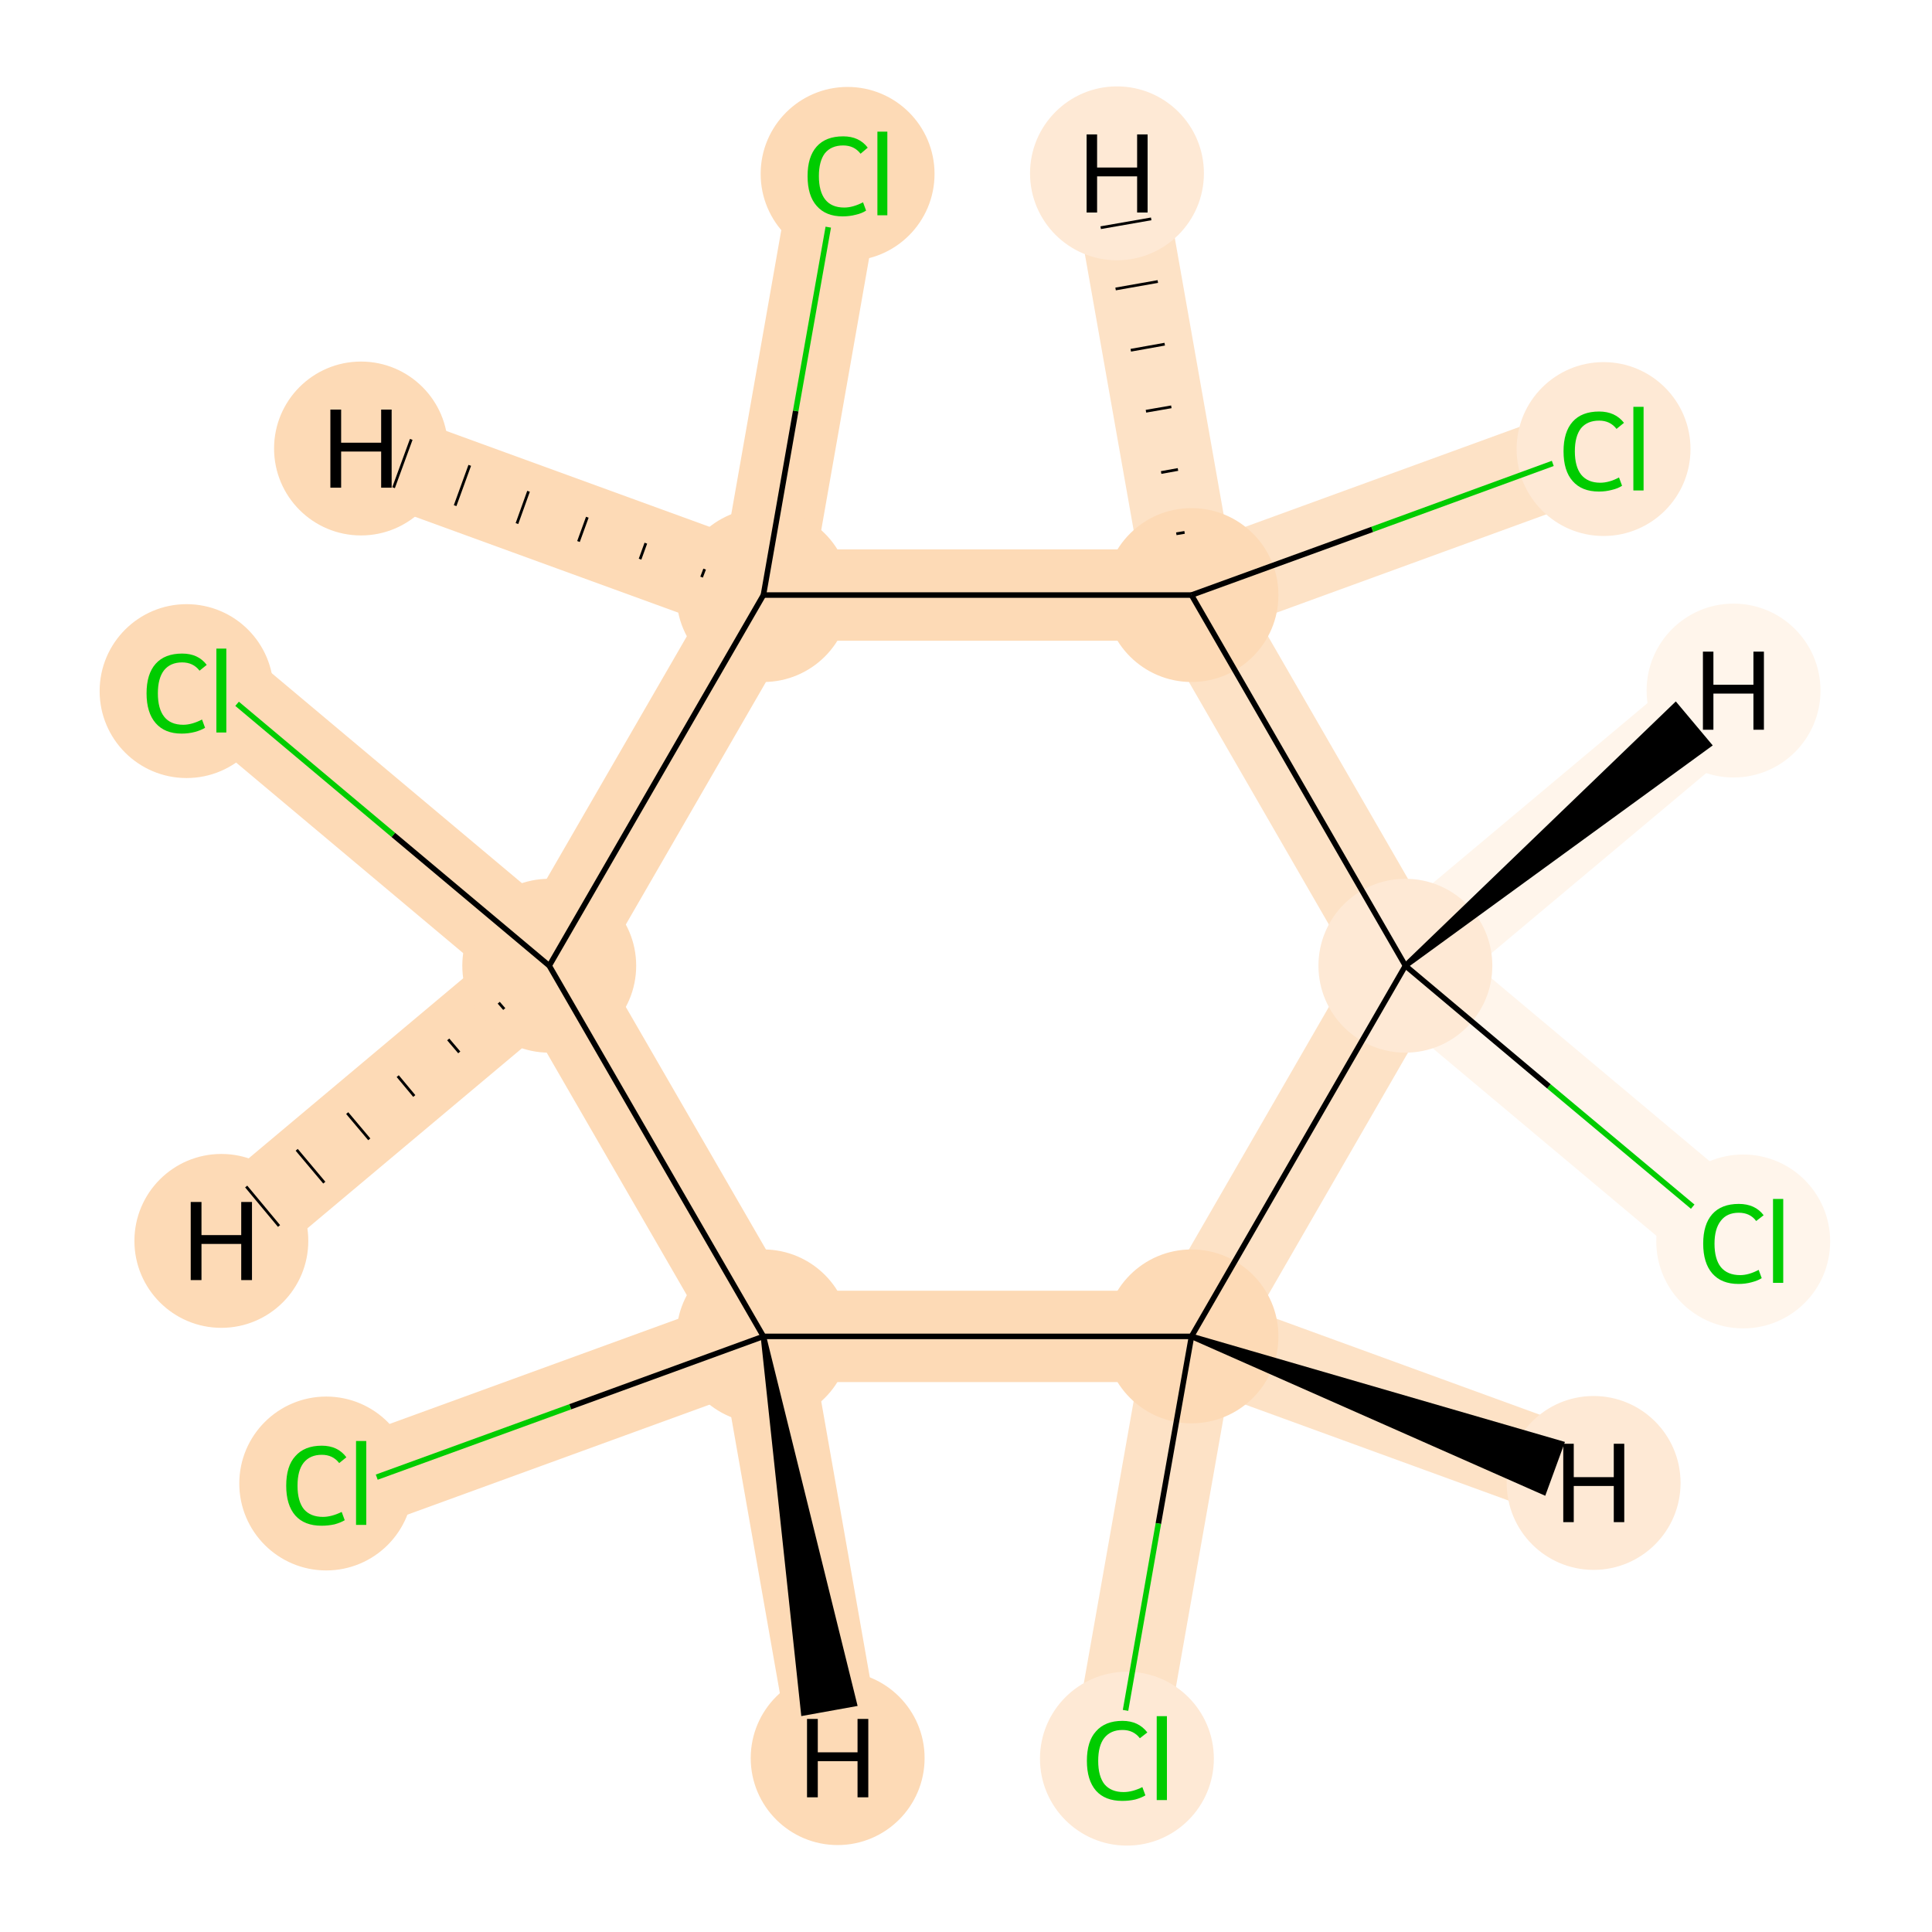 <?xml version='1.0' encoding='iso-8859-1'?>
<svg version='1.1' baseProfile='full'
              xmlns='http://www.w3.org/2000/svg'
                      xmlns:rdkit='http://www.rdkit.org/xml'
                      xmlns:xlink='http://www.w3.org/1999/xlink'
                  xml:space='preserve'
width='700px' height='700px' viewBox='0 0 700 700'>
<!-- END OF HEADER -->
<rect style='opacity:1.0;fill:#FFFFFF;stroke:none' width='700.0' height='700.0' x='0.0' y='0.0'> </rect>
<path d='M 628.1,449.6 L 509.2,349.9' style='fill:none;fill-rule:evenodd;stroke:#FFF5EB;stroke-width:33.1px;stroke-linecap:butt;stroke-linejoin:miter;stroke-opacity:1' />
<path d='M 509.2,349.9 L 431.7,484.2' style='fill:none;fill-rule:evenodd;stroke:#FDE2C6;stroke-width:33.1px;stroke-linecap:butt;stroke-linejoin:miter;stroke-opacity:1' />
<path d='M 509.2,349.9 L 431.7,215.6' style='fill:none;fill-rule:evenodd;stroke:#FDE2C6;stroke-width:33.1px;stroke-linecap:butt;stroke-linejoin:miter;stroke-opacity:1' />
<path d='M 509.2,349.9 L 628.1,250.2' style='fill:none;fill-rule:evenodd;stroke:#FFF5EB;stroke-width:33.1px;stroke-linecap:butt;stroke-linejoin:miter;stroke-opacity:1' />
<path d='M 431.7,484.2 L 404.7,637.0' style='fill:none;fill-rule:evenodd;stroke:#FDE2C6;stroke-width:33.1px;stroke-linecap:butt;stroke-linejoin:miter;stroke-opacity:1' />
<path d='M 431.7,484.2 L 276.6,484.2' style='fill:none;fill-rule:evenodd;stroke:#FDDAB6;stroke-width:33.1px;stroke-linecap:butt;stroke-linejoin:miter;stroke-opacity:1' />
<path d='M 431.7,484.2 L 577.4,537.3' style='fill:none;fill-rule:evenodd;stroke:#FDE2C6;stroke-width:33.1px;stroke-linecap:butt;stroke-linejoin:miter;stroke-opacity:1' />
<path d='M 276.6,484.2 L 130.8,537.3' style='fill:none;fill-rule:evenodd;stroke:#FDDAB6;stroke-width:33.1px;stroke-linecap:butt;stroke-linejoin:miter;stroke-opacity:1' />
<path d='M 276.6,484.2 L 199.0,349.9' style='fill:none;fill-rule:evenodd;stroke:#FDDAB6;stroke-width:33.1px;stroke-linecap:butt;stroke-linejoin:miter;stroke-opacity:1' />
<path d='M 276.6,484.2 L 303.5,637.0' style='fill:none;fill-rule:evenodd;stroke:#FDDAB6;stroke-width:33.1px;stroke-linecap:butt;stroke-linejoin:miter;stroke-opacity:1' />
<path d='M 199.0,349.9 L 276.6,215.6' style='fill:none;fill-rule:evenodd;stroke:#FDDAB6;stroke-width:33.1px;stroke-linecap:butt;stroke-linejoin:miter;stroke-opacity:1' />
<path d='M 199.0,349.9 L 80.2,250.2' style='fill:none;fill-rule:evenodd;stroke:#FDDAB6;stroke-width:33.1px;stroke-linecap:butt;stroke-linejoin:miter;stroke-opacity:1' />
<path d='M 199.0,349.9 L 80.2,449.6' style='fill:none;fill-rule:evenodd;stroke:#FDDAB6;stroke-width:33.1px;stroke-linecap:butt;stroke-linejoin:miter;stroke-opacity:1' />
<path d='M 276.6,215.6 L 431.7,215.6' style='fill:none;fill-rule:evenodd;stroke:#FDDAB6;stroke-width:33.1px;stroke-linecap:butt;stroke-linejoin:miter;stroke-opacity:1' />
<path d='M 276.6,215.6 L 303.5,62.8' style='fill:none;fill-rule:evenodd;stroke:#FDDAB6;stroke-width:33.1px;stroke-linecap:butt;stroke-linejoin:miter;stroke-opacity:1' />
<path d='M 276.6,215.6 L 130.8,162.5' style='fill:none;fill-rule:evenodd;stroke:#FDDAB6;stroke-width:33.1px;stroke-linecap:butt;stroke-linejoin:miter;stroke-opacity:1' />
<path d='M 431.7,215.6 L 577.4,162.5' style='fill:none;fill-rule:evenodd;stroke:#FDE2C6;stroke-width:33.1px;stroke-linecap:butt;stroke-linejoin:miter;stroke-opacity:1' />
<path d='M 431.7,215.6 L 404.7,62.8' style='fill:none;fill-rule:evenodd;stroke:#FDE2C6;stroke-width:33.1px;stroke-linecap:butt;stroke-linejoin:miter;stroke-opacity:1' />
<ellipse cx='631.6' cy='449.8' rx='31.0' ry='31.0'  style='fill:#FFF5EB;fill-rule:evenodd;stroke:#FFF5EB;stroke-width:1.0px;stroke-linecap:butt;stroke-linejoin:miter;stroke-opacity:1' />
<ellipse cx='509.2' cy='349.9' rx='31.0' ry='31.0'  style='fill:#FEE9D5;fill-rule:evenodd;stroke:#FEE9D5;stroke-width:1.0px;stroke-linecap:butt;stroke-linejoin:miter;stroke-opacity:1' />
<ellipse cx='431.7' cy='484.2' rx='31.0' ry='31.0'  style='fill:#FDDAB6;fill-rule:evenodd;stroke:#FDDAB6;stroke-width:1.0px;stroke-linecap:butt;stroke-linejoin:miter;stroke-opacity:1' />
<ellipse cx='408.3' cy='637.2' rx='31.0' ry='31.0'  style='fill:#FEE9D5;fill-rule:evenodd;stroke:#FEE9D5;stroke-width:1.0px;stroke-linecap:butt;stroke-linejoin:miter;stroke-opacity:1' />
<ellipse cx='276.6' cy='484.2' rx='31.0' ry='31.0'  style='fill:#FDDAB6;fill-rule:evenodd;stroke:#FDDAB6;stroke-width:1.0px;stroke-linecap:butt;stroke-linejoin:miter;stroke-opacity:1' />
<ellipse cx='118.2' cy='537.5' rx='31.0' ry='31.0'  style='fill:#FDDAB6;fill-rule:evenodd;stroke:#FDDAB6;stroke-width:1.0px;stroke-linecap:butt;stroke-linejoin:miter;stroke-opacity:1' />
<ellipse cx='199.0' cy='349.9' rx='31.0' ry='31.0'  style='fill:#FDDAB6;fill-rule:evenodd;stroke:#FDDAB6;stroke-width:1.0px;stroke-linecap:butt;stroke-linejoin:miter;stroke-opacity:1' />
<ellipse cx='276.6' cy='215.6' rx='31.0' ry='31.0'  style='fill:#FDDAB6;fill-rule:evenodd;stroke:#FDDAB6;stroke-width:1.0px;stroke-linecap:butt;stroke-linejoin:miter;stroke-opacity:1' />
<ellipse cx='431.7' cy='215.6' rx='31.0' ry='31.0'  style='fill:#FDDAB6;fill-rule:evenodd;stroke:#FDDAB6;stroke-width:1.0px;stroke-linecap:butt;stroke-linejoin:miter;stroke-opacity:1' />
<ellipse cx='581.0' cy='162.7' rx='31.0' ry='31.0'  style='fill:#FEE9D5;fill-rule:evenodd;stroke:#FEE9D5;stroke-width:1.0px;stroke-linecap:butt;stroke-linejoin:miter;stroke-opacity:1' />
<ellipse cx='307.1' cy='63.0' rx='31.0' ry='31.0'  style='fill:#FDDAB6;fill-rule:evenodd;stroke:#FDDAB6;stroke-width:1.0px;stroke-linecap:butt;stroke-linejoin:miter;stroke-opacity:1' />
<ellipse cx='67.6' cy='250.4' rx='31.0' ry='31.0'  style='fill:#FDDAB6;fill-rule:evenodd;stroke:#FDDAB6;stroke-width:1.0px;stroke-linecap:butt;stroke-linejoin:miter;stroke-opacity:1' />
<ellipse cx='628.1' cy='250.2' rx='31.0' ry='31.0'  style='fill:#FFF5EB;fill-rule:evenodd;stroke:#FFF5EB;stroke-width:1.0px;stroke-linecap:butt;stroke-linejoin:miter;stroke-opacity:1' />
<ellipse cx='577.4' cy='537.3' rx='31.0' ry='31.0'  style='fill:#FEE9D5;fill-rule:evenodd;stroke:#FEE9D5;stroke-width:1.0px;stroke-linecap:butt;stroke-linejoin:miter;stroke-opacity:1' />
<ellipse cx='303.5' cy='637.0' rx='31.0' ry='31.0'  style='fill:#FDDAB6;fill-rule:evenodd;stroke:#FDDAB6;stroke-width:1.0px;stroke-linecap:butt;stroke-linejoin:miter;stroke-opacity:1' />
<ellipse cx='80.2' cy='449.6' rx='31.0' ry='31.0'  style='fill:#FDDAB6;fill-rule:evenodd;stroke:#FDDAB6;stroke-width:1.0px;stroke-linecap:butt;stroke-linejoin:miter;stroke-opacity:1' />
<ellipse cx='130.8' cy='162.5' rx='31.0' ry='31.0'  style='fill:#FDDAB6;fill-rule:evenodd;stroke:#FDDAB6;stroke-width:1.0px;stroke-linecap:butt;stroke-linejoin:miter;stroke-opacity:1' />
<ellipse cx='404.7' cy='62.8' rx='31.0' ry='31.0'  style='fill:#FEE9D5;fill-rule:evenodd;stroke:#FEE9D5;stroke-width:1.0px;stroke-linecap:butt;stroke-linejoin:miter;stroke-opacity:1' />
<path class='bond-0 atom-0 atom-1' d='M 613.3,437.2 L 561.2,393.6' style='fill:none;fill-rule:evenodd;stroke:#00CC00;stroke-width:2.0px;stroke-linecap:butt;stroke-linejoin:miter;stroke-opacity:1' />
<path class='bond-0 atom-0 atom-1' d='M 561.2,393.6 L 509.2,349.9' style='fill:none;fill-rule:evenodd;stroke:#000000;stroke-width:2.0px;stroke-linecap:butt;stroke-linejoin:miter;stroke-opacity:1' />
<path class='bond-1 atom-1 atom-2' d='M 509.2,349.9 L 431.7,484.2' style='fill:none;fill-rule:evenodd;stroke:#000000;stroke-width:2.0px;stroke-linecap:butt;stroke-linejoin:miter;stroke-opacity:1' />
<path class='bond-11 atom-8 atom-1' d='M 431.7,215.6 L 509.2,349.9' style='fill:none;fill-rule:evenodd;stroke:#000000;stroke-width:2.0px;stroke-linecap:butt;stroke-linejoin:miter;stroke-opacity:1' />
<path class='bond-12 atom-1 atom-12' d='M 509.2,349.9 L 619.1,269.9 L 607.1,255.6 Z' style='fill:#000000;fill-rule:evenodd;fill-opacity:1;stroke:#000000;stroke-width:2.0px;stroke-linecap:butt;stroke-linejoin:miter;stroke-opacity:1;' />
<path class='bond-2 atom-2 atom-3' d='M 431.7,484.2 L 419.7,552.0' style='fill:none;fill-rule:evenodd;stroke:#000000;stroke-width:2.0px;stroke-linecap:butt;stroke-linejoin:miter;stroke-opacity:1' />
<path class='bond-2 atom-2 atom-3' d='M 419.7,552.0 L 407.8,619.7' style='fill:none;fill-rule:evenodd;stroke:#00CC00;stroke-width:2.0px;stroke-linecap:butt;stroke-linejoin:miter;stroke-opacity:1' />
<path class='bond-3 atom-2 atom-4' d='M 431.7,484.2 L 276.6,484.2' style='fill:none;fill-rule:evenodd;stroke:#000000;stroke-width:2.0px;stroke-linecap:butt;stroke-linejoin:miter;stroke-opacity:1' />
<path class='bond-13 atom-2 atom-13' d='M 431.7,484.2 L 559.3,540.6 L 565.7,523.1 Z' style='fill:#000000;fill-rule:evenodd;fill-opacity:1;stroke:#000000;stroke-width:2.0px;stroke-linecap:butt;stroke-linejoin:miter;stroke-opacity:1;' />
<path class='bond-4 atom-4 atom-5' d='M 276.6,484.2 L 206.6,509.7' style='fill:none;fill-rule:evenodd;stroke:#000000;stroke-width:2.0px;stroke-linecap:butt;stroke-linejoin:miter;stroke-opacity:1' />
<path class='bond-4 atom-4 atom-5' d='M 206.6,509.7 L 136.5,535.2' style='fill:none;fill-rule:evenodd;stroke:#00CC00;stroke-width:2.0px;stroke-linecap:butt;stroke-linejoin:miter;stroke-opacity:1' />
<path class='bond-5 atom-4 atom-6' d='M 276.6,484.2 L 199.0,349.9' style='fill:none;fill-rule:evenodd;stroke:#000000;stroke-width:2.0px;stroke-linecap:butt;stroke-linejoin:miter;stroke-opacity:1' />
<path class='bond-14 atom-4 atom-14' d='M 276.6,484.2 L 291.2,620.6 L 309.5,617.3 Z' style='fill:#000000;fill-rule:evenodd;fill-opacity:1;stroke:#000000;stroke-width:2.0px;stroke-linecap:butt;stroke-linejoin:miter;stroke-opacity:1;' />
<path class='bond-6 atom-6 atom-7' d='M 199.0,349.9 L 276.6,215.6' style='fill:none;fill-rule:evenodd;stroke:#000000;stroke-width:2.0px;stroke-linecap:butt;stroke-linejoin:miter;stroke-opacity:1' />
<path class='bond-10 atom-6 atom-11' d='M 199.0,349.9 L 142.5,302.5' style='fill:none;fill-rule:evenodd;stroke:#000000;stroke-width:2.0px;stroke-linecap:butt;stroke-linejoin:miter;stroke-opacity:1' />
<path class='bond-10 atom-6 atom-11' d='M 142.5,302.5 L 85.9,255.0' style='fill:none;fill-rule:evenodd;stroke:#00CC00;stroke-width:2.0px;stroke-linecap:butt;stroke-linejoin:miter;stroke-opacity:1' />
<path class='bond-15 atom-6 atom-15' d='M 180.7,363.3 L 182.7,365.6' style='fill:none;fill-rule:evenodd;stroke:#000000;stroke-width:1.0px;stroke-linecap:butt;stroke-linejoin:miter;stroke-opacity:1' />
<path class='bond-15 atom-6 atom-15' d='M 162.4,376.6 L 166.4,381.3' style='fill:none;fill-rule:evenodd;stroke:#000000;stroke-width:1.0px;stroke-linecap:butt;stroke-linejoin:miter;stroke-opacity:1' />
<path class='bond-15 atom-6 atom-15' d='M 144.1,389.9 L 150.1,397.1' style='fill:none;fill-rule:evenodd;stroke:#000000;stroke-width:1.0px;stroke-linecap:butt;stroke-linejoin:miter;stroke-opacity:1' />
<path class='bond-15 atom-6 atom-15' d='M 125.8,403.3 L 133.8,412.8' style='fill:none;fill-rule:evenodd;stroke:#000000;stroke-width:1.0px;stroke-linecap:butt;stroke-linejoin:miter;stroke-opacity:1' />
<path class='bond-15 atom-6 atom-15' d='M 107.5,416.6 L 117.5,428.5' style='fill:none;fill-rule:evenodd;stroke:#000000;stroke-width:1.0px;stroke-linecap:butt;stroke-linejoin:miter;stroke-opacity:1' />
<path class='bond-15 atom-6 atom-15' d='M 89.2,429.9 L 101.1,444.2' style='fill:none;fill-rule:evenodd;stroke:#000000;stroke-width:1.0px;stroke-linecap:butt;stroke-linejoin:miter;stroke-opacity:1' />
<path class='bond-7 atom-7 atom-8' d='M 276.6,215.6 L 431.7,215.6' style='fill:none;fill-rule:evenodd;stroke:#000000;stroke-width:2.0px;stroke-linecap:butt;stroke-linejoin:miter;stroke-opacity:1' />
<path class='bond-9 atom-7 atom-10' d='M 276.6,215.6 L 288.3,148.9' style='fill:none;fill-rule:evenodd;stroke:#000000;stroke-width:2.0px;stroke-linecap:butt;stroke-linejoin:miter;stroke-opacity:1' />
<path class='bond-9 atom-7 atom-10' d='M 288.3,148.9 L 300.1,82.3' style='fill:none;fill-rule:evenodd;stroke:#00CC00;stroke-width:2.0px;stroke-linecap:butt;stroke-linejoin:miter;stroke-opacity:1' />
<path class='bond-16 atom-7 atom-16' d='M 255.3,206.2 L 254.2,209.1' style='fill:none;fill-rule:evenodd;stroke:#000000;stroke-width:1.0px;stroke-linecap:butt;stroke-linejoin:miter;stroke-opacity:1' />
<path class='bond-16 atom-7 atom-16' d='M 234.0,196.8 L 231.9,202.6' style='fill:none;fill-rule:evenodd;stroke:#000000;stroke-width:1.0px;stroke-linecap:butt;stroke-linejoin:miter;stroke-opacity:1' />
<path class='bond-16 atom-7 atom-16' d='M 212.8,187.4 L 209.6,196.2' style='fill:none;fill-rule:evenodd;stroke:#000000;stroke-width:1.0px;stroke-linecap:butt;stroke-linejoin:miter;stroke-opacity:1' />
<path class='bond-16 atom-7 atom-16' d='M 191.5,178.0 L 187.3,189.7' style='fill:none;fill-rule:evenodd;stroke:#000000;stroke-width:1.0px;stroke-linecap:butt;stroke-linejoin:miter;stroke-opacity:1' />
<path class='bond-16 atom-7 atom-16' d='M 170.2,168.6 L 164.9,183.2' style='fill:none;fill-rule:evenodd;stroke:#000000;stroke-width:1.0px;stroke-linecap:butt;stroke-linejoin:miter;stroke-opacity:1' />
<path class='bond-16 atom-7 atom-16' d='M 149.0,159.2 L 142.6,176.7' style='fill:none;fill-rule:evenodd;stroke:#000000;stroke-width:1.0px;stroke-linecap:butt;stroke-linejoin:miter;stroke-opacity:1' />
<path class='bond-8 atom-8 atom-9' d='M 431.7,215.6 L 497.2,191.8' style='fill:none;fill-rule:evenodd;stroke:#000000;stroke-width:2.0px;stroke-linecap:butt;stroke-linejoin:miter;stroke-opacity:1' />
<path class='bond-8 atom-8 atom-9' d='M 497.2,191.8 L 562.6,167.9' style='fill:none;fill-rule:evenodd;stroke:#00CC00;stroke-width:2.0px;stroke-linecap:butt;stroke-linejoin:miter;stroke-opacity:1' />
<path class='bond-17 atom-8 atom-17' d='M 429.2,192.9 L 426.2,193.4' style='fill:none;fill-rule:evenodd;stroke:#000000;stroke-width:1.0px;stroke-linecap:butt;stroke-linejoin:miter;stroke-opacity:1' />
<path class='bond-17 atom-8 atom-17' d='M 426.8,170.1 L 420.7,171.2' style='fill:none;fill-rule:evenodd;stroke:#000000;stroke-width:1.0px;stroke-linecap:butt;stroke-linejoin:miter;stroke-opacity:1' />
<path class='bond-17 atom-8 atom-17' d='M 424.4,147.4 L 415.2,149.0' style='fill:none;fill-rule:evenodd;stroke:#000000;stroke-width:1.0px;stroke-linecap:butt;stroke-linejoin:miter;stroke-opacity:1' />
<path class='bond-17 atom-8 atom-17' d='M 422.0,124.7 L 409.7,126.9' style='fill:none;fill-rule:evenodd;stroke:#000000;stroke-width:1.0px;stroke-linecap:butt;stroke-linejoin:miter;stroke-opacity:1' />
<path class='bond-17 atom-8 atom-17' d='M 419.5,102.0 L 404.2,104.7' style='fill:none;fill-rule:evenodd;stroke:#000000;stroke-width:1.0px;stroke-linecap:butt;stroke-linejoin:miter;stroke-opacity:1' />
<path class='bond-17 atom-8 atom-17' d='M 417.1,79.3 L 398.8,82.5' style='fill:none;fill-rule:evenodd;stroke:#000000;stroke-width:1.0px;stroke-linecap:butt;stroke-linejoin:miter;stroke-opacity:1' />
<path  class='atom-0' d='M 617.1 450.6
Q 617.1 443.6, 620.4 439.9
Q 623.7 436.2, 630.0 436.2
Q 635.9 436.2, 639.0 440.3
L 636.3 442.4
Q 634.1 439.4, 630.0 439.4
Q 625.7 439.4, 623.5 442.3
Q 621.2 445.2, 621.2 450.6
Q 621.2 456.2, 623.5 459.1
Q 625.9 462.0, 630.5 462.0
Q 633.6 462.0, 637.2 460.1
L 638.3 463.1
Q 636.9 464.0, 634.6 464.6
Q 632.4 465.2, 629.9 465.2
Q 623.7 465.2, 620.4 461.4
Q 617.1 457.6, 617.1 450.6
' fill='#00CC00'/>
<path  class='atom-0' d='M 642.4 434.4
L 646.1 434.4
L 646.1 464.8
L 642.4 464.8
L 642.4 434.4
' fill='#00CC00'/>
<path  class='atom-3' d='M 393.8 638.0
Q 393.8 630.9, 397.1 627.3
Q 400.4 623.5, 406.7 623.5
Q 412.5 623.5, 415.7 627.7
L 413.0 629.8
Q 410.7 626.8, 406.7 626.8
Q 402.4 626.8, 400.1 629.7
Q 397.9 632.5, 397.9 638.0
Q 397.9 643.6, 400.2 646.5
Q 402.6 649.3, 407.1 649.3
Q 410.3 649.3, 413.9 647.5
L 415.0 650.5
Q 413.5 651.4, 411.3 652.0
Q 409.1 652.5, 406.6 652.5
Q 400.4 652.5, 397.1 648.8
Q 393.8 645.0, 393.8 638.0
' fill='#00CC00'/>
<path  class='atom-3' d='M 419.1 621.8
L 422.8 621.8
L 422.8 652.2
L 419.1 652.2
L 419.1 621.8
' fill='#00CC00'/>
<path  class='atom-5' d='M 103.7 538.3
Q 103.7 531.2, 107.0 527.6
Q 110.3 523.8, 116.6 523.8
Q 122.4 523.8, 125.5 528.0
L 122.9 530.1
Q 120.6 527.1, 116.6 527.1
Q 112.3 527.1, 110.0 530.0
Q 107.8 532.8, 107.8 538.3
Q 107.8 543.9, 110.1 546.8
Q 112.5 549.6, 117.0 549.6
Q 120.1 549.6, 123.8 547.8
L 124.9 550.8
Q 123.4 551.7, 121.2 552.3
Q 118.9 552.8, 116.5 552.8
Q 110.3 552.8, 107.0 549.1
Q 103.7 545.3, 103.7 538.3
' fill='#00CC00'/>
<path  class='atom-5' d='M 129.0 522.1
L 132.7 522.1
L 132.7 552.5
L 129.0 552.5
L 129.0 522.1
' fill='#00CC00'/>
<path  class='atom-9' d='M 566.5 163.5
Q 566.5 156.5, 569.8 152.8
Q 573.1 149.1, 579.4 149.1
Q 585.2 149.1, 588.4 153.2
L 585.7 155.4
Q 583.4 152.4, 579.4 152.4
Q 575.1 152.4, 572.8 155.2
Q 570.6 158.1, 570.6 163.5
Q 570.6 169.1, 572.9 172.0
Q 575.3 174.9, 579.8 174.9
Q 583.0 174.9, 586.6 173.0
L 587.7 176.0
Q 586.2 177.0, 584.0 177.5
Q 581.8 178.1, 579.3 178.1
Q 573.1 178.1, 569.8 174.3
Q 566.5 170.6, 566.5 163.5
' fill='#00CC00'/>
<path  class='atom-9' d='M 591.8 147.4
L 595.5 147.4
L 595.5 177.7
L 591.8 177.7
L 591.8 147.4
' fill='#00CC00'/>
<path  class='atom-10' d='M 292.6 63.8
Q 292.6 56.8, 295.9 53.1
Q 299.2 49.4, 305.5 49.4
Q 311.3 49.4, 314.4 53.5
L 311.8 55.7
Q 309.5 52.7, 305.5 52.7
Q 301.2 52.7, 298.9 55.5
Q 296.7 58.4, 296.7 63.8
Q 296.7 69.4, 299.0 72.3
Q 301.3 75.2, 305.9 75.2
Q 309.0 75.2, 312.7 73.3
L 313.8 76.3
Q 312.3 77.3, 310.1 77.8
Q 307.8 78.4, 305.3 78.4
Q 299.2 78.4, 295.9 74.6
Q 292.6 70.9, 292.6 63.8
' fill='#00CC00'/>
<path  class='atom-10' d='M 317.9 47.7
L 321.5 47.7
L 321.5 78.0
L 317.9 78.0
L 317.9 47.7
' fill='#00CC00'/>
<path  class='atom-11' d='M 53.1 251.2
Q 53.1 244.2, 56.4 240.5
Q 59.7 236.8, 66.0 236.8
Q 71.8 236.8, 74.9 240.9
L 72.3 243.0
Q 70.0 240.0, 66.0 240.0
Q 61.7 240.0, 59.4 242.9
Q 57.2 245.8, 57.2 251.2
Q 57.2 256.8, 59.5 259.7
Q 61.8 262.6, 66.4 262.6
Q 69.5 262.6, 73.2 260.7
L 74.3 263.7
Q 72.8 264.6, 70.6 265.2
Q 68.3 265.8, 65.8 265.8
Q 59.7 265.8, 56.4 262.0
Q 53.1 258.2, 53.1 251.2
' fill='#00CC00'/>
<path  class='atom-11' d='M 78.4 235.0
L 82.0 235.0
L 82.0 265.4
L 78.4 265.4
L 78.4 235.0
' fill='#00CC00'/>
<path  class='atom-12' d='M 617.0 236.1
L 620.8 236.1
L 620.8 248.1
L 635.3 248.1
L 635.3 236.1
L 639.1 236.1
L 639.1 264.4
L 635.3 264.4
L 635.3 251.3
L 620.8 251.3
L 620.8 264.4
L 617.0 264.4
L 617.0 236.1
' fill='#000000'/>
<path  class='atom-13' d='M 566.4 523.1
L 570.2 523.1
L 570.2 535.2
L 584.7 535.2
L 584.7 523.1
L 588.5 523.1
L 588.5 551.5
L 584.7 551.5
L 584.7 538.4
L 570.2 538.4
L 570.2 551.5
L 566.4 551.5
L 566.4 523.1
' fill='#000000'/>
<path  class='atom-14' d='M 292.4 622.8
L 296.3 622.8
L 296.3 634.9
L 310.7 634.9
L 310.7 622.8
L 314.6 622.8
L 314.6 651.2
L 310.7 651.2
L 310.7 638.1
L 296.3 638.1
L 296.3 651.2
L 292.4 651.2
L 292.4 622.8
' fill='#000000'/>
<path  class='atom-15' d='M 69.1 435.5
L 73.0 435.5
L 73.0 447.5
L 87.4 447.5
L 87.4 435.5
L 91.3 435.5
L 91.3 463.8
L 87.4 463.8
L 87.4 450.7
L 73.0 450.7
L 73.0 463.8
L 69.1 463.8
L 69.1 435.5
' fill='#000000'/>
<path  class='atom-16' d='M 119.7 148.4
L 123.6 148.4
L 123.6 160.4
L 138.1 160.4
L 138.1 148.4
L 141.9 148.4
L 141.9 176.7
L 138.1 176.7
L 138.1 163.6
L 123.6 163.6
L 123.6 176.7
L 119.7 176.7
L 119.7 148.4
' fill='#000000'/>
<path  class='atom-17' d='M 393.7 48.7
L 397.5 48.7
L 397.5 60.7
L 412.0 60.7
L 412.0 48.7
L 415.8 48.7
L 415.8 77.0
L 412.0 77.0
L 412.0 63.9
L 397.5 63.9
L 397.5 77.0
L 393.7 77.0
L 393.7 48.7
' fill='#000000'/>
</svg>
